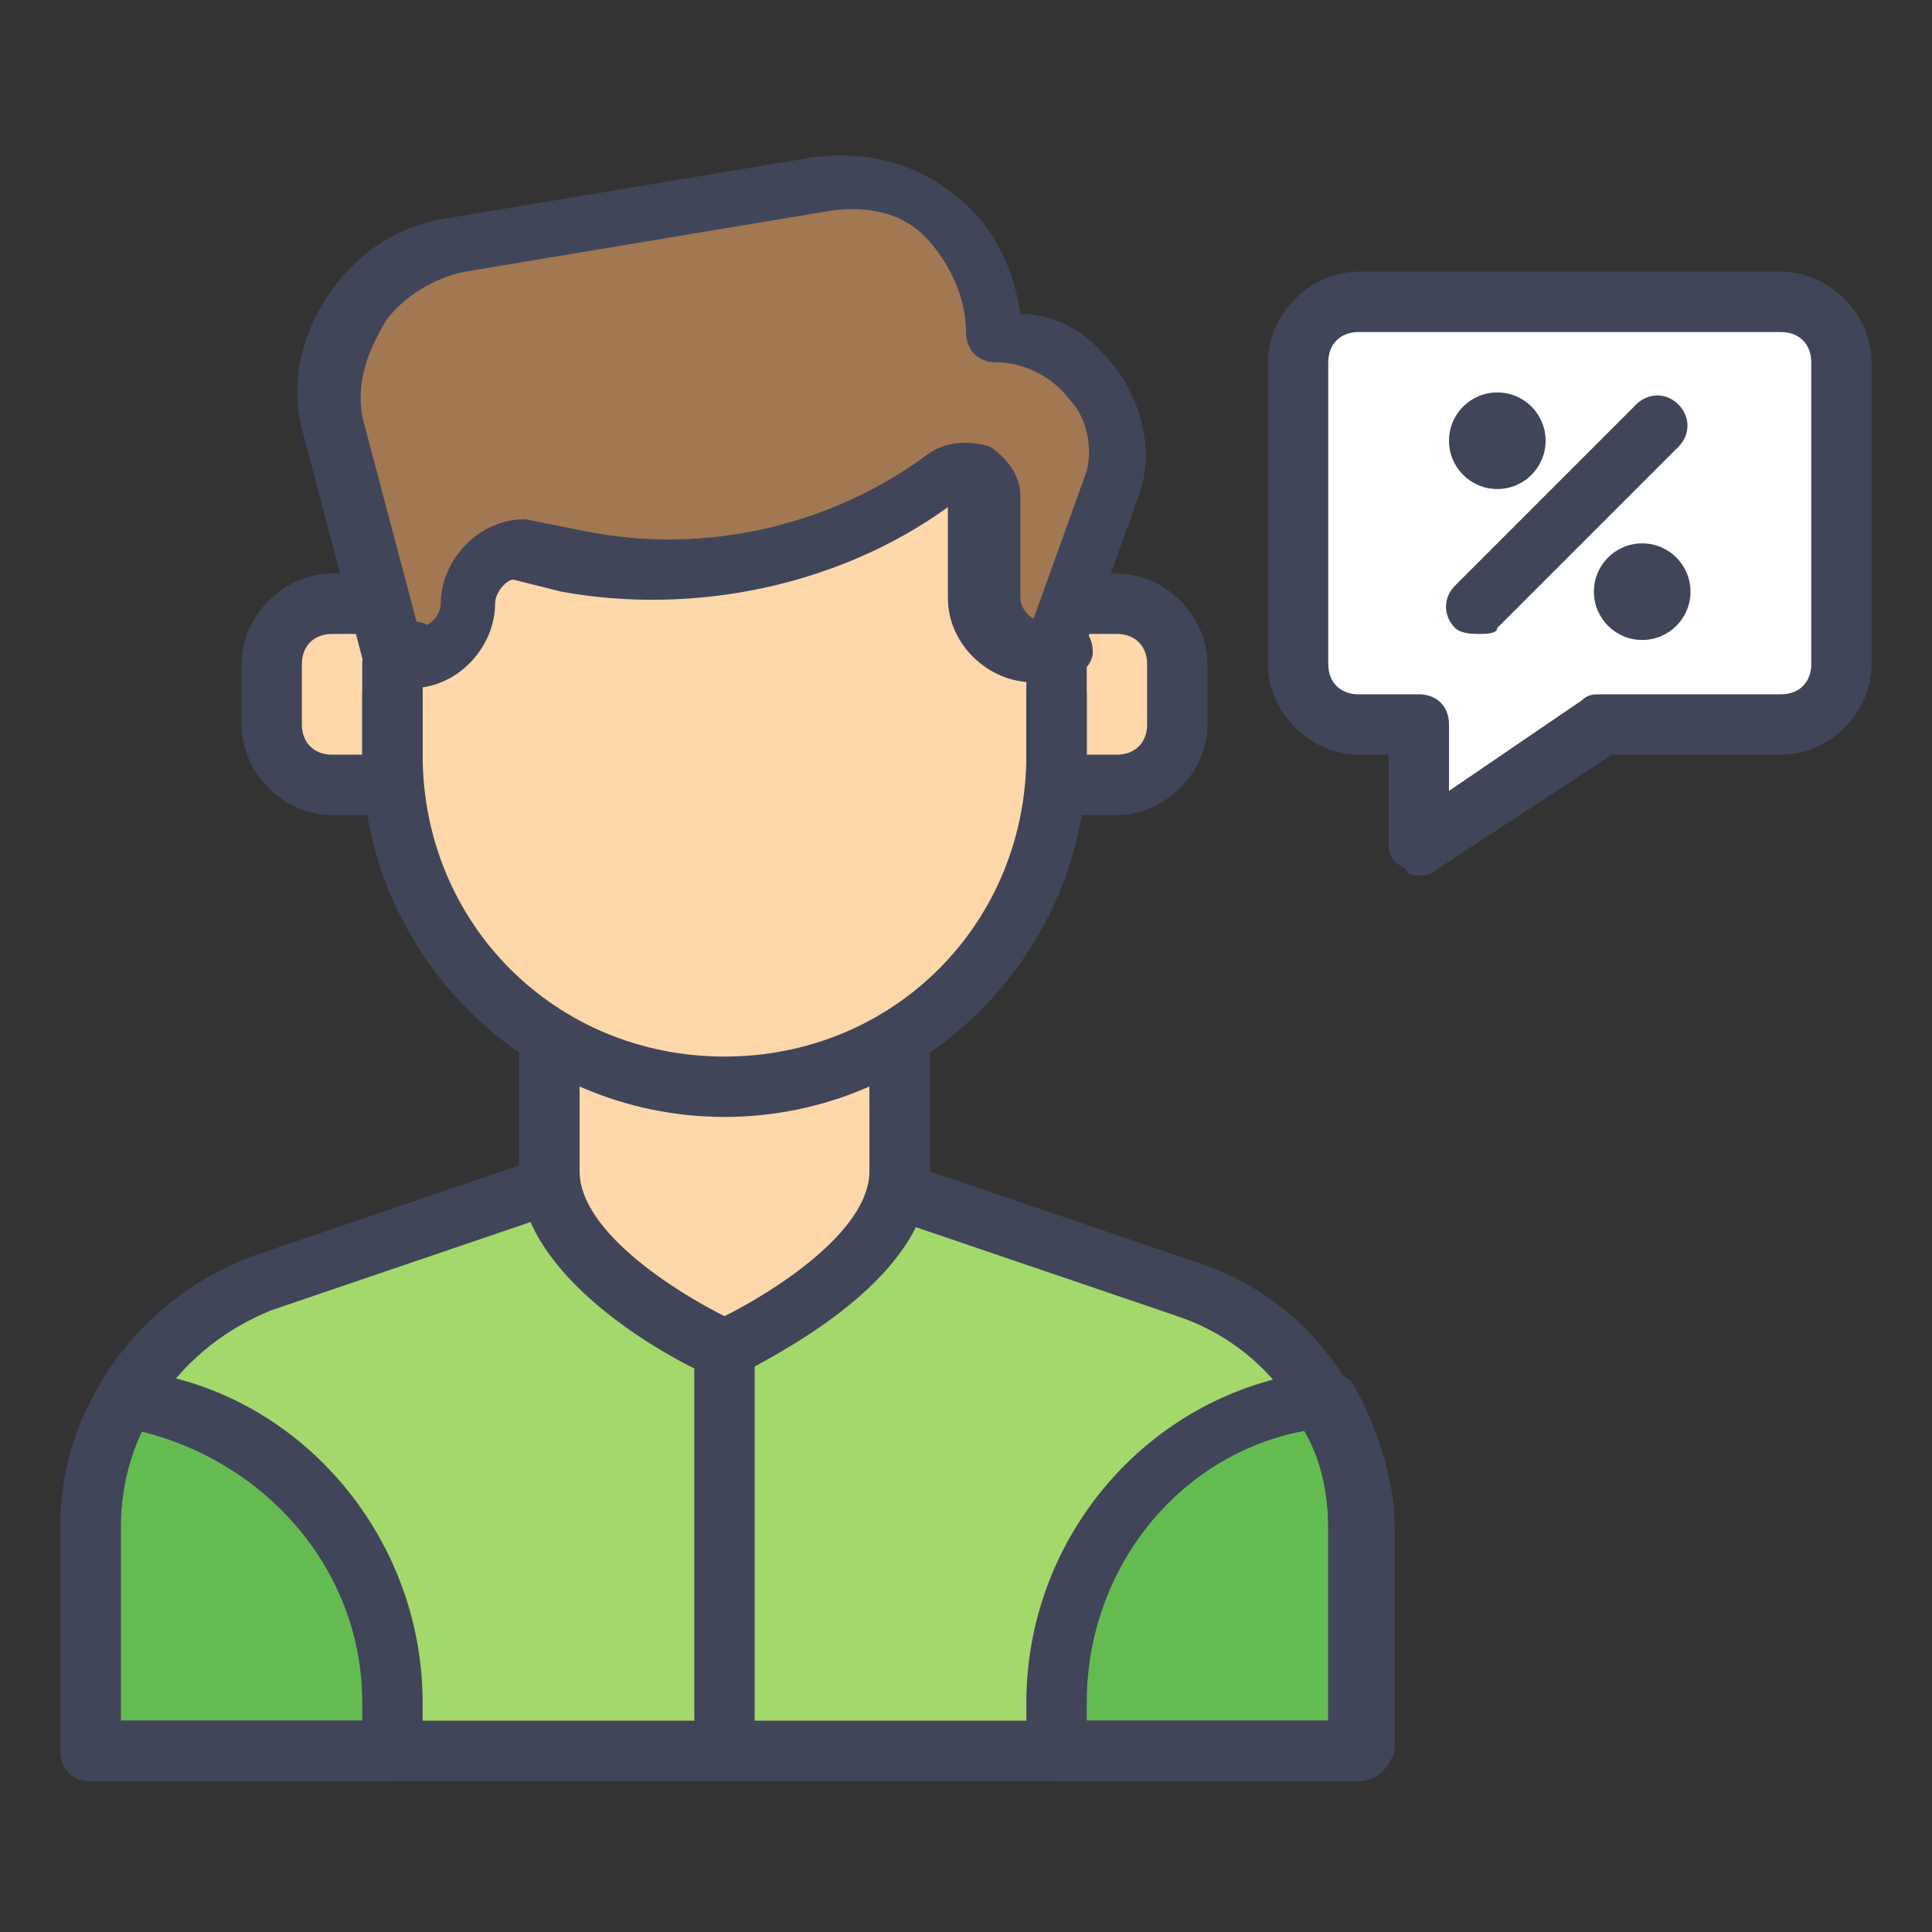 <svg xmlns="http://www.w3.org/2000/svg" id="Customer15" viewBox="0 0 32 32"><rect x="0" y="0" width="32" height="32" fill="#333333" stroke="none"/><path fill="#fed8aa" d="M6.5 11.5V13h-1c-.6 0-1-.4-1-1v-1c0-.6.4-1 1-1H6M17.5 11.5V13h1c.6 0 1-.4 1-1v-1c0-.6-.4-1-1-1H18"></path><path fill="#a17852" d="M17.2 10.8h.3l1-2.8c.3-1.3-.7-2.5-2-2.5 0-1.5-1.4-2.7-2.9-2.4l-6 1C6.2 4.2 5.3 5.6 5.5 7l1 3.8h.3"></path><path fill="#a3d86b" d="M9.1 19.8l-4.7 1.6c-1.7.6-2.9 2.2-2.9 4V29h21v-3.7c0-1.8-1.2-3.4-2.9-4l-4.7-1.6"></path><path fill="#64bc50" d="M22.5 29v-3.7c0-.8-.2-1.5-.6-2.2-2.5.3-4.4 2.4-4.4 5v.9h5zM1.5 29v-3.7c0-.8.2-1.5.6-2.2 2.5.3 4.4 2.4 4.4 5v.9h-5z"></path><path fill="#fed8aa" d="M17.1 10.8c-.5 0-.9-.4-.9-.9V8.2c0-.4-.4-.6-.7-.3-1.7 1.3-4 1.8-6.1 1.4l-.8-.2c-.5 0-.9.4-.9.9s-.4.9-.9.9h-.3v1.7c0 3 2.5 5.5 5.5 5.5s5.5-2.5 5.5-5.5v-1.7h-.4z"></path><path fill="#fed8aa" d="M9 17.3v2.1c0 1.6 3 2.9 3 2.9s2.9-1.3 2.9-2.9v-2.1"></path><path fill="#fff" d="M29.5 5h-7c-.6 0-1 .4-1 1v5c0 .6.4 1 1 1h1v2l3-2h3c.6 0 1-.4 1-1V6c0-.6-.4-1-1-1z"></path><path fill="#40455a" d="M24.5 10.5c-.1 0-.3 0-.4-.1-.2-.2-.2-.5 0-.7l3-3c.2-.2.5-.2.7 0s.2.5 0 .7l-3 3c0 .1-.2.1-.3.1zM12 22.8h-.2c-.3-.1-3.2-1.5-3.2-3.4v-2.1c0-.3.2-.5.5-.5s.5.2.5.5v2.1c0 1 1.6 2 2.4 2.4.8-.4 2.4-1.4 2.4-2.4v-2.1c0-.3.2-.5.5-.5s.5.2.5.5v2.1c0 1.9-2.9 3.2-3.2 3.4H12z"></path><path fill="#40455a" d="M12 18.5c-3.3 0-6-2.7-6-6V11c0-.3.2-.5.5-.5s.5.2.5.5v1.5c0 2.8 2.2 5 5 5s5-2.2 5-5V11c0-.3.2-.5.5-.5s.5.2.5.5v1.5c0 3.3-2.7 6-6 6z"></path><path fill="#40455a" d="M17.5 11.3h-.3c-.3 0-.5-.2-.5-.5s.2-.5.4-.5l.9-2.5c.1-.4 0-.9-.3-1.2-.3-.4-.8-.6-1.2-.6-.3 0-.5-.2-.5-.5 0-.6-.3-1.2-.7-1.6-.4-.4-1-.5-1.6-.4l-6 1c-.5.1-1 .4-1.3.8-.3.5-.5 1-.4 1.6l.9 3.4c.2 0 .4.2.4.5s-.2.5-.5.5h-.3c-.2 0-.4-.2-.5-.4L5 7.1c-.2-.8 0-1.6.5-2.3.5-.7 1.2-1.1 2-1.2l6-1c.9-.1 1.7.1 2.4.7.6.5.9 1.2 1 1.9.6 0 1.1.3 1.5.8.5.6.7 1.4.5 2.1l-1 2.8c0 .2-.2.4-.4.4z"></path><path fill="#40455a" d="M17.4 11.3h-.3c-.7 0-1.4-.6-1.4-1.4V8.4c-1.8 1.3-4.2 1.8-6.4 1.4l-.8-.2c-.1 0-.3.2-.3.4 0 .7-.6 1.4-1.4 1.4h-.2c-.3 0-.5-.2-.5-.5s.2-.5.5-.5h.3c.2 0 .4-.2.4-.4 0-.7.6-1.4 1.4-1.4l1 .2c2 .4 4.1-.1 5.7-1.3.3-.2.7-.2 1-.1.3.2.5.5.5.8v1.7c0 .2.2.4.4.4h.3c.3 0 .5.2.5.5s-.4.5-.7.5zM22.5 29.5h-21c-.3 0-.5-.2-.5-.5v-3.7c0-2 1.3-3.8 3.2-4.5l4.7-1.6c.3-.1.5.1.6.3.1.3-.1.5-.3.6l-4.7 1.6c-1.5.6-2.5 2-2.5 3.6v3.2h20v-3.2c0-1.6-1-3-2.5-3.5l-4.7-1.6c-.3-.1-.4-.4-.3-.6.1-.3.4-.4.6-.3l4.7 1.6c1.9.6 3.2 2.4 3.2 4.5V29c0 .3-.2.5-.5.5z"></path><path fill="#40455a" d="M22.5 29.5h-5c-.3 0-.5-.2-.5-.5v-.8c0-2.8 2.1-5.2 4.9-5.5.2 0 .4.1.5.2.4.7.7 1.6.7 2.4V29c-.1.3-.3.5-.6.5zm-4.5-1h4v-3.2c0-.5-.1-1.1-.4-1.6-2.1.4-3.6 2.3-3.6 4.5v.3zM6.5 29.5h-5c-.3 0-.5-.2-.5-.5v-3.7c0-.8.2-1.7.7-2.4.1-.2.3-.3.5-.2C4.9 23 7 25.4 7 28.2v.8c0 .3-.2.5-.5.5zm-4.5-1h4v-.3c0-2.2-1.6-4-3.7-4.5-.2.5-.3 1.1-.3 1.6v3.2zM6.5 13.5h-1c-.8 0-1.5-.7-1.5-1.5v-1c0-.8.7-1.5 1.5-1.5H6c.3 0 .5.2.5.5s-.2.5-.5.5h-.5c-.3 0-.5.2-.5.5v1c0 .3.2.5.5.5H6v-1c0-.3.2-.5.5-.5s.5.2.5.5V13c0 .3-.2.5-.5.5zM18.5 13.5h-1c-.3 0-.5-.2-.5-.5v-1.5c0-.3.2-.5.5-.5s.5.2.5.5v1h.5c.3 0 .5-.2.5-.5v-1c0-.3-.2-.5-.5-.5H18c-.3 0-.5-.2-.5-.5s.2-.5.5-.5h.5c.8 0 1.5.7 1.5 1.5v1c0 .8-.7 1.5-1.5 1.5zM23.5 14.5c-.1 0-.2 0-.2-.1-.2-.1-.3-.2-.3-.4v-1.5h-.5c-.8 0-1.5-.7-1.5-1.5V6c0-.8.7-1.5 1.5-1.5h7c.8 0 1.5.7 1.5 1.5v5c0 .8-.7 1.5-1.5 1.5h-2.8l-2.9 1.9c-.1.1-.2.1-.3.1zm-1-9c-.3 0-.5.2-.5.5v5c0 .3.2.5.5.5h1c.3 0 .5.2.5.5v1.1l2.2-1.5c.1-.1.2-.1.3-.1h3c.3 0 .5-.2.5-.5V6c0-.3-.2-.5-.5-.5h-7z"></path><circle cx="24.8" cy="7.3" r=".8" fill="#40455a"></circle><circle cx="27.2" cy="9.8" r=".8" fill="#40455a"></circle><path fill="#40455a" d="M11.5 22.3h1V29h-1z"></path></svg>